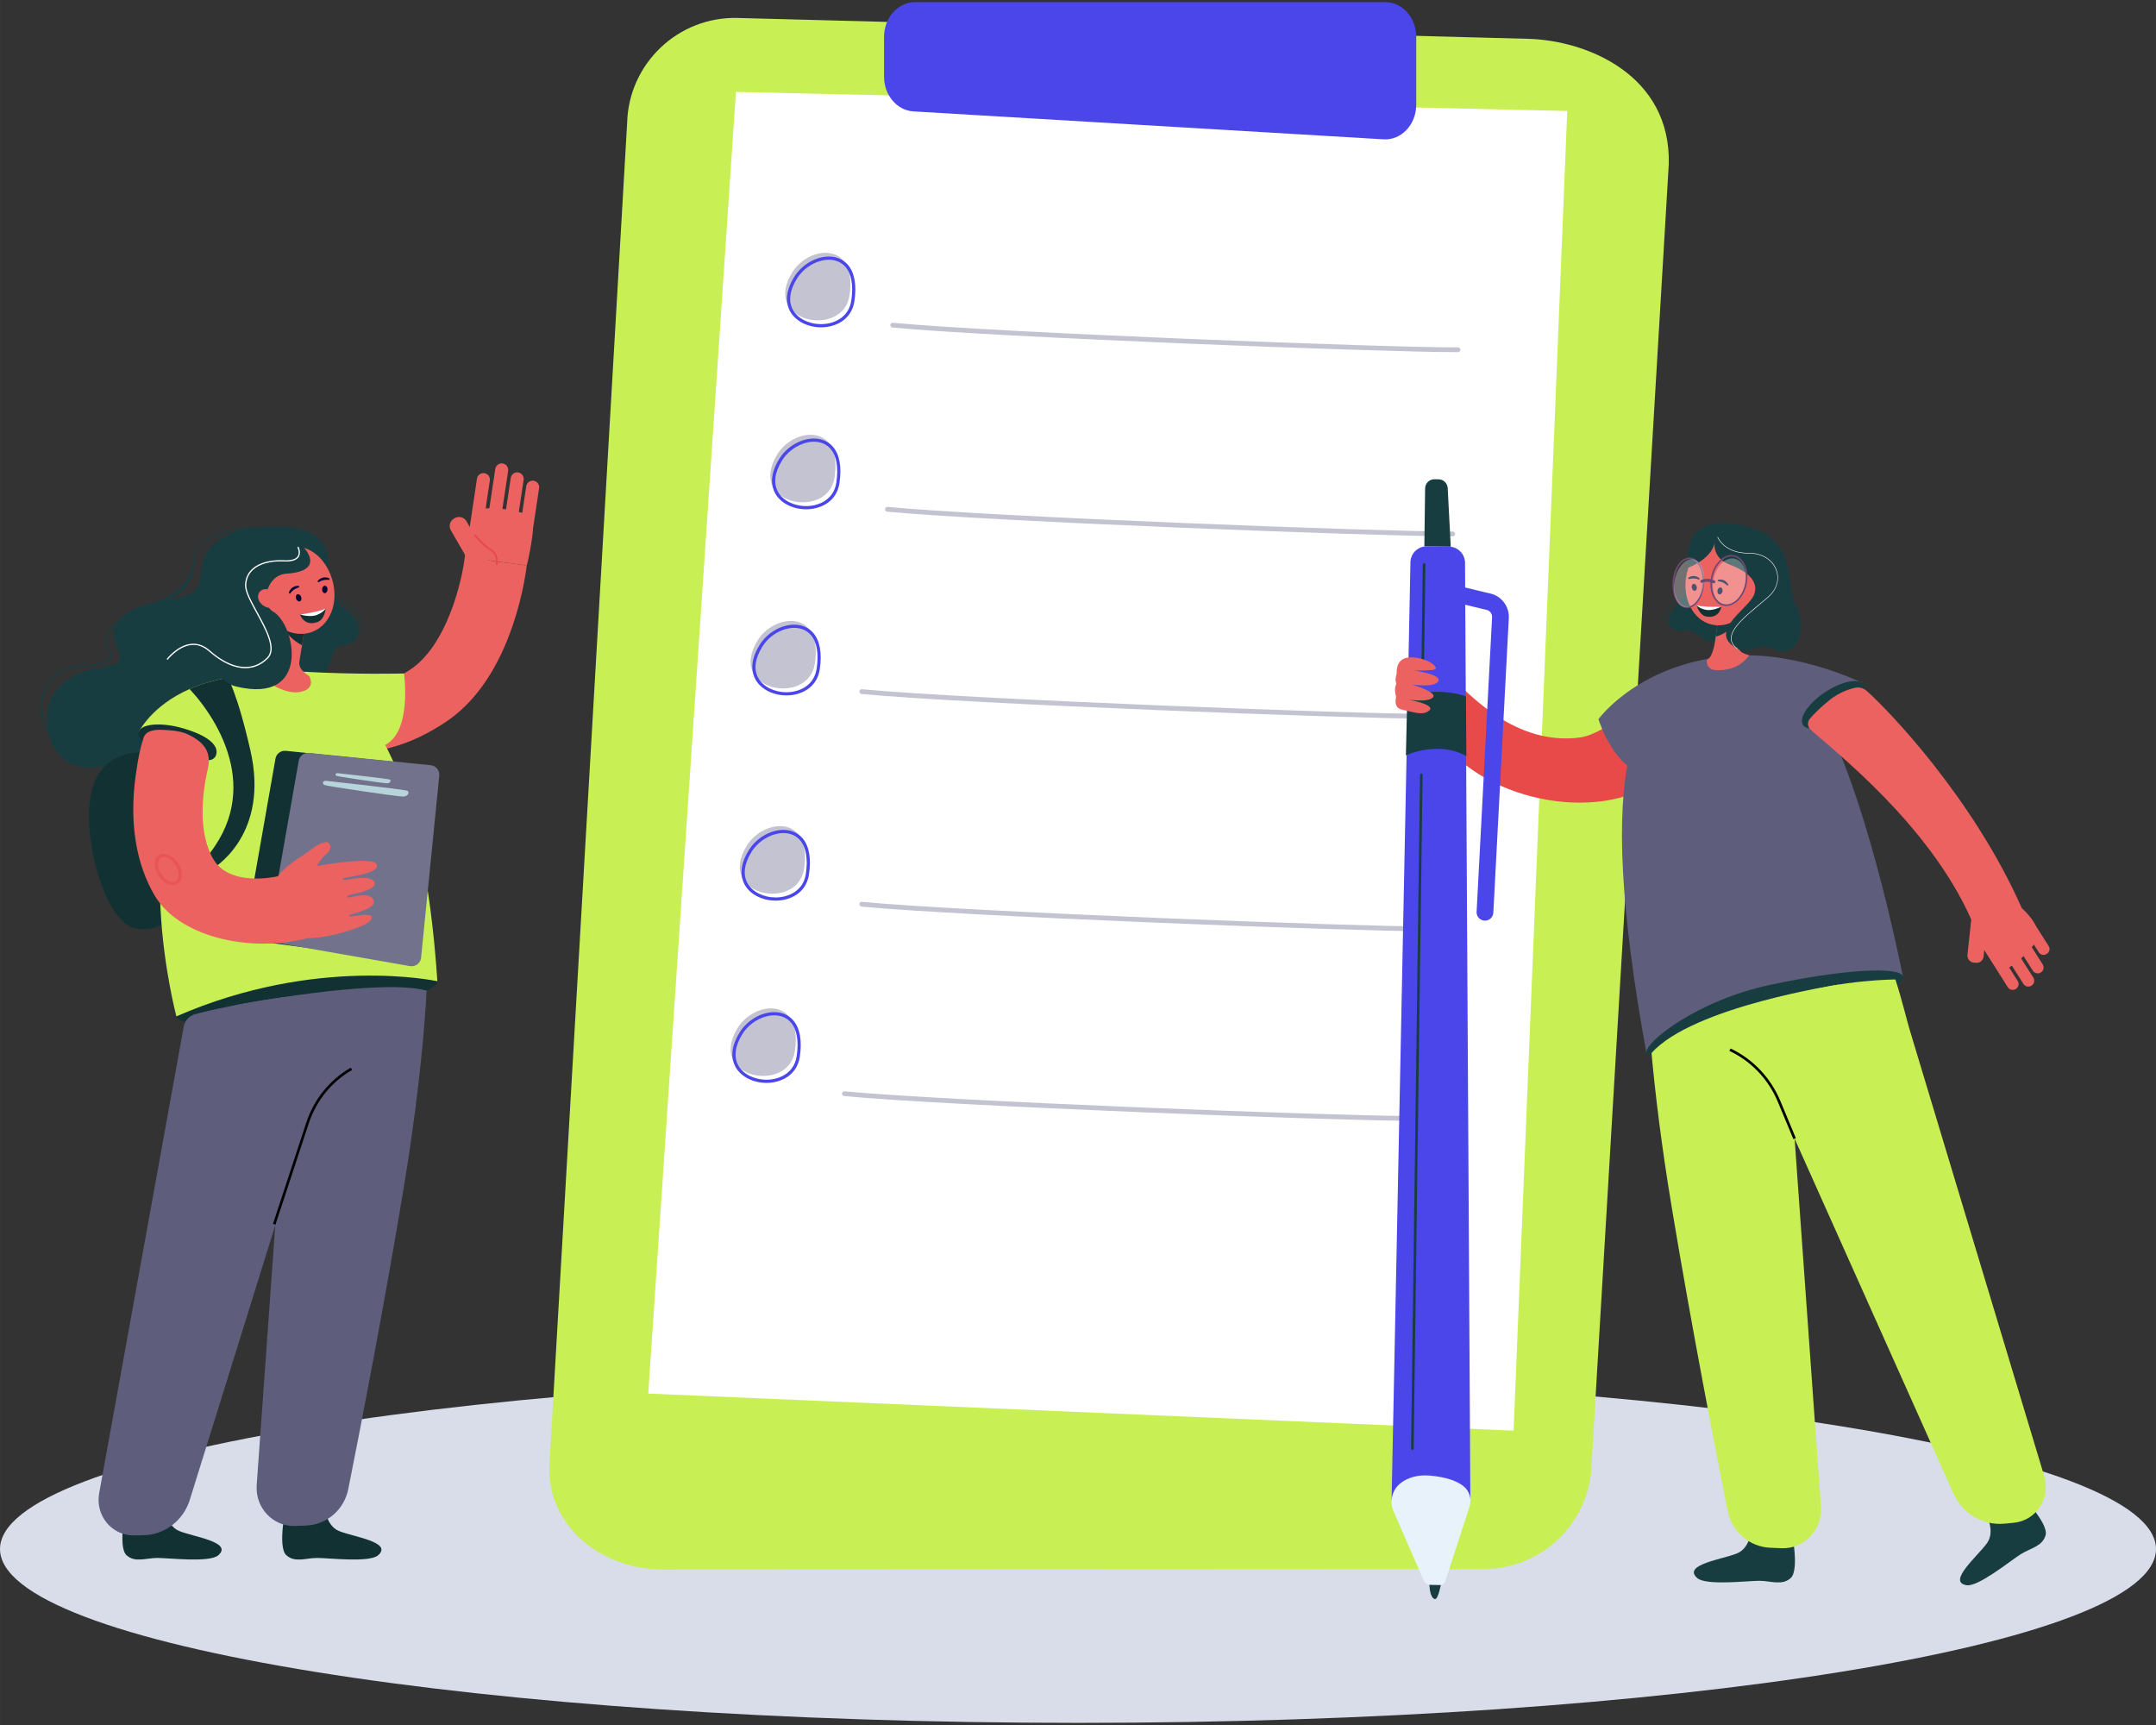<?xml version="1.0" encoding="UTF-8"?>
<!DOCTYPE svg PUBLIC "-//W3C//DTD SVG 1.1//EN" "http://www.w3.org/Graphics/SVG/1.1/DTD/svg11.dtd">
<!-- Creator: CorelDRAW 2019 (64-Bit) -->
<svg xmlns="http://www.w3.org/2000/svg" xml:space="preserve" width="84.667mm" height="67.733mm" version="1.1" style="shape-rendering:geometricPrecision; text-rendering:geometricPrecision; image-rendering:optimizeQuality; fill-rule:evenodd; clip-rule:evenodd"
viewBox="0 0 8466.66 6773.32"
 xmlns:xlink="http://www.w3.org/1999/xlink"
 xmlns:xodm="http://www.corel.com/coreldraw/odm/2003">
 <rect x="0" y="0" width="8466.66" height="6773.32" fill="#333333" stroke="none"/>
 <defs>
  <style type="text/css">
   <![CDATA[
    .fil13 {fill:#010101;fill-rule:nonzero}
    .fil10 {fill:#050533;fill-rule:nonzero}
    .fil15 {fill:#080334;fill-rule:nonzero}
    .fil9 {fill:#113133;fill-rule:nonzero}
    .fil8 {fill:#183D41;fill-rule:nonzero}
    .fil3 {fill:#4A46E9;fill-rule:nonzero}
    .fil7 {fill:#5E5D7C;fill-rule:nonzero}
    .fil11 {fill:#6E4975;fill-rule:nonzero}
    .fil16 {fill:#72728C;fill-rule:nonzero}
    .fil17 {fill:#B8D4DB;fill-rule:nonzero}
    .fil4 {fill:#C3C3D1;fill-rule:nonzero}
    .fil1 {fill:#C8EF53;fill-rule:nonzero}
    .fil0 {fill:#D8DDE9;fill-rule:nonzero}
    .fil5 {fill:#E84949;fill-rule:nonzero}
    .fil14 {fill:#E8F2FB;fill-rule:nonzero}
    .fil6 {fill:#EB6260;fill-rule:nonzero}
    .fil2 {fill:white;fill-rule:nonzero}
    .fil12 {fill:white;fill-rule:nonzero;fill-opacity:0.302}
    .fil18 {fill:#E84949;fill-rule:nonzero;fill-opacity:0.502}
   ]]>
  </style>
 </defs>
 <g id="Capa_x0020_1">
  <g id="_204619200">
   <g>
    <g>
     <path class="fil0" d="M8466.66 6082.47c0,376.97 -1895.32,682.56 -4233.33,682.56 -2338.01,0 -4233.34,-305.59 -4233.34,-682.56 0,-376.98 1895.33,-682.58 4233.34,-682.58 2338.01,0 4233.33,305.6 4233.33,682.58z"/>
    </g>
   </g>
   <g>
    <g>
     <path class="fil1" d="M2588.73 6162.36c-233.03,-6.15 -437.66,-171.18 -431.52,-404.2l305.61 -5276.16c6.15,-233.04 200.75,-417.63 433.78,-411.49l3104.03 81.88c233.03,6.15 561.91,143.05 552.68,492.82l-303.12 5103.94c-6.15,233.03 -200.73,417.61 -433.75,411.46l-3227.71 1.75z"/>
     <polygon class="fil2" points="2890.08,360.83 6154.63,435.79 5943.93,5617.58 2545.69,5472.09 "/>
     <path class="fil3" d="M5433.51 547.09l-1846.58 -109.69c-64.58,-3.84 -115.2,-63.68 -115.2,-136.2l0 -156.51c0,-75.32 54.46,-136.39 121.64,-136.39l1846.57 0c67.18,0 121.64,61.07 121.64,136.39l0 266.21c0,78.16 -58.47,140.33 -128.07,136.19z"/>
    </g>
    <path class="fil4" d="M3111.12 1069.43c-122.17,197.79 199.89,259.24 224.88,90.58 31.87,-215.15 -159.29,-196.77 -224.88,-90.58z"/>
    <g>
     <path class="fil3" d="M3224.57 1285.25l-0.01 0c-52.76,0 -100.47,-24.44 -121.56,-62.26 -14.69,-26.33 -23.83,-71.27 16.02,-135.78 29.45,-47.69 84.06,-79.74 135.89,-79.74 30.61,0 56.49,11.23 74.81,32.46 26.09,30.24 34.96,79.36 25.68,142.05 -11.29,76.22 -77.53,103.27 -130.83,103.27zm30.34 -265.28l0 0c-46.92,0 -98.42,30.35 -125.26,73.8 -29.02,46.98 -34.46,89.57 -15.74,123.13 18.92,33.94 62.35,55.85 110.65,55.86l0.01 0c48.33,0 108.34,-24.25 118.47,-92.61 8.74,-58.99 0.86,-104.65 -22.79,-132.05 -15.87,-18.4 -38.47,-28.13 -65.34,-28.13z"/>
    </g>
    <path class="fil4" d="M3052.44 1783.93c-122.17,197.79 199.9,259.24 224.88,90.58 31.88,-215.15 -159.29,-196.77 -224.88,-90.58z"/>
    <g>
     <path class="fil3" d="M3165.9 1999.75l-0.02 0c-52.75,0 -100.47,-24.44 -121.56,-62.26 -14.68,-26.33 -23.83,-71.27 16.03,-135.78 29.45,-47.69 84.06,-79.74 135.88,-79.74 30.62,0 56.49,11.23 74.81,32.46 26.09,30.24 34.97,79.36 25.68,142.05 -11.29,76.22 -77.53,103.27 -130.82,103.27zm30.33 -265.28l0 0c-46.91,0 -98.42,30.35 -125.26,73.8 -29.02,46.98 -34.46,89.56 -15.74,123.13 18.92,33.93 62.36,55.85 110.65,55.86l0.02 0c48.32,0 108.34,-24.25 118.46,-92.61 8.74,-58.98 0.86,-104.65 -22.78,-132.05 -15.87,-18.4 -38.47,-28.13 -65.35,-28.13z"/>
    </g>
    <path class="fil4" d="M2975.09 2514.81c-122.17,197.79 199.89,259.24 224.88,90.57 31.87,-215.14 -159.29,-196.77 -224.88,-90.57z"/>
    <g>
     <path class="fil3" d="M3088.54 2730.62l-0.02 0c-52.75,0 -100.47,-24.44 -121.56,-62.26 -14.68,-26.33 -23.82,-71.27 16.03,-135.79 29.45,-47.68 84.06,-79.73 135.88,-79.73 30.62,0 56.49,11.23 74.81,32.46 26.1,30.24 34.97,79.36 25.69,142.05 -11.3,76.22 -77.53,103.27 -130.83,103.27zm30.33 -265.28l0 0c-46.91,0 -98.41,30.35 -125.25,73.8 -29.02,46.98 -34.46,89.56 -15.74,123.13 18.91,33.93 62.35,55.85 110.64,55.86l0.02 0c48.33,0 108.34,-24.25 118.47,-92.61 8.74,-58.99 0.86,-104.65 -22.79,-132.05 -15.87,-18.4 -38.47,-28.13 -65.35,-28.13z"/>
    </g>
    <path class="fil4" d="M2932.73 3320.61c-122.17,197.78 199.89,259.24 224.88,90.57 31.87,-215.14 -159.29,-196.77 -224.88,-90.57z"/>
    <g>
     <path class="fil3" d="M3046.18 3536.42l-0.01 0c-52.76,0 -100.47,-24.44 -121.56,-62.26 -14.69,-26.33 -23.83,-71.27 16.02,-135.78 29.45,-47.69 84.06,-79.74 135.89,-79.74 30.61,0 56.49,11.23 74.81,32.47 26.09,30.23 34.96,79.35 25.68,142.04 -11.29,76.22 -77.53,103.27 -130.83,103.27zm30.34 -265.28l0 0c-46.91,0 -98.42,30.35 -125.26,73.8 -29.02,46.98 -34.46,89.57 -15.74,123.14 18.92,33.92 62.35,55.84 110.65,55.85l0.01 0c48.33,0 108.34,-24.25 118.47,-92.61 8.74,-58.99 0.86,-104.65 -22.79,-132.05 -15.87,-18.4 -38.47,-28.13 -65.34,-28.13z"/>
    </g>
    <path class="fil4" d="M2896.69 4036.26c-122.17,197.79 199.89,259.24 224.88,90.58 31.88,-215.15 -159.29,-196.78 -224.88,-90.58z"/>
    <g>
     <path class="fil3" d="M3010.14 4252.08l-0.01 0c-52.76,-0.01 -100.47,-24.45 -121.56,-62.27 -14.69,-26.33 -23.83,-71.26 16.02,-135.79 29.46,-47.68 84.06,-79.73 135.89,-79.73 30.62,0 56.49,11.23 74.81,32.47 26.09,30.24 34.97,79.36 25.68,142.04 -11.29,76.23 -77.53,103.28 -130.83,103.28zm30.34 -265.29l0 0c-46.91,0 -98.42,30.35 -125.26,73.8 -29.02,46.98 -34.46,89.57 -15.74,123.14 18.92,33.93 62.35,55.85 110.65,55.86l0.01 0c48.33,0 108.34,-24.26 118.47,-92.62 8.74,-58.98 0.86,-104.64 -22.78,-132.05 -15.88,-18.4 -38.47,-28.13 -65.35,-28.13z"/>
    </g>
    <g>
     <path class="fil4" d="M5717.35 1382.81c-285.66,0 -1811.54,-58.38 -2212.54,-96.79 -5.15,-0.49 -8.93,-5.07 -8.44,-10.22 0.5,-5.15 5.19,-8.94 10.22,-8.43 404.74,38.77 1956.52,98.04 2219.02,96.69l0.04 0c5.16,0 9.35,4.16 9.37,9.32 0.03,5.18 -4.15,9.39 -9.32,9.42 -2.65,0.01 -5.45,0.01 -8.35,0.01z"/>
    </g>
    <g>
     <path class="fil4" d="M5696.72 2105.87c-285.66,0 -1811.53,-58.38 -2212.53,-96.79 -5.16,-0.5 -8.94,-5.07 -8.44,-10.22 0.49,-5.15 5.12,-8.94 10.22,-8.44 400.63,38.37 1925.11,96.71 2210.67,96.71 2.92,0 5.68,0 8.34,-0.02l0.05 0c5.15,0 9.34,4.17 9.37,9.33 0.02,5.17 -4.16,9.39 -9.33,9.41 -2.65,0.02 -5.45,0.02 -8.35,0.02z"/>
    </g>
    <g>
     <path class="fil4" d="M5595.91 2821.82c-285.63,0 -1811.49,-58.38 -2212.53,-96.78 -5.15,-0.5 -8.92,-5.08 -8.43,-10.22 0.49,-5.16 5.15,-8.98 10.22,-8.44 404.76,38.77 1956.39,97.87 2219.01,96.68l0.04 0c5.16,0 9.34,4.17 9.37,9.33 0.02,5.17 -4.16,9.39 -9.33,9.41 -2.64,0.02 -5.44,0.02 -8.35,0.02z"/>
    </g>
    <g>
     <path class="fil4" d="M5595.91 3656.62c-285.65,0 -1811.52,-58.38 -2212.53,-96.79 -5.15,-0.5 -8.92,-5.07 -8.43,-10.22 0.49,-5.16 5.15,-8.97 10.22,-8.44 404.72,38.77 1956.28,97.75 2219.01,96.69l0.04 0c5.16,0 9.34,4.17 9.37,9.33 0.02,5.17 -4.16,9.39 -9.33,9.41 -2.64,0.02 -5.44,0.02 -8.35,0.02z"/>
    </g>
    <g>
     <path class="fil4" d="M5527.51 4400.58c-285.66,0 -1811.53,-58.38 -2212.53,-96.79 -5.15,-0.5 -8.93,-5.07 -8.44,-10.22 0.5,-5.15 5.18,-8.97 10.22,-8.43 400.63,38.37 1925.11,96.71 2210.67,96.71 2.92,0 5.68,-0.01 8.34,-0.02l0.05 0c5.15,0 9.34,4.17 9.37,9.33 0.02,5.17 -4.16,9.38 -9.33,9.41 -2.65,0.01 -5.45,0.01 -8.35,0.01z"/>
    </g>
   </g>
   <g>
    <g>
     <g>
      <g>
       <path class="fil5" d="M5716.86 2764.47l-8.04 1.43c-15.05,2.65 -29.55,-7.49 -32.21,-22.54l-25.92 -146.6c-2.66,-15.04 7.47,-29.54 22.53,-32.2l8.05 -1.42c15.04,-2.66 29.54,7.48 32.2,22.52l25.93 146.6c2.65,15.06 -7.48,29.54 -22.54,32.21z"/>
      </g>
      <g>
       <path class="fil5" d="M5639.17 2848.69c0,0 -107.28,-30.36 -149.73,-113.47 -14.69,-28.77 48.67,-177.36 83.54,-167.72 34.87,9.65 149.49,124.16 149.49,124.16l-83.3 157.03z"/>
      </g>
     </g>
     <g>
      <g>
       <g>
        <path class="fil5" d="M5617.48 2840.03c-30.12,-41.9 100.51,-156.79 100.51,-156.79 15.5,-7.33 208.74,250.89 487.45,212.42 99.26,-13.7 257.7,-156.17 271.28,-179.03 1.81,-3.05 196.18,107.4 196.18,107.4 -24.6,41.41 -68.3,178.25 -185.62,254.15 -242.72,157.01 -720.68,55.68 -869.8,-238.15z"/>
       </g>
      </g>
      <g>
       <g>
        <path class="fil6" d="M7896.95 3633.01c10.67,-6.77 24.94,-3.58 31.71,7.09l93.01 146.69c6.76,10.68 3.57,24.94 -7.1,31.72 -10.67,6.77 -24.95,3.57 -31.72,-7.12l-93.01 -146.67c-6.77,-10.67 -3.57,-24.94 7.11,-31.71z"/>
       </g>
       <g>
        <path class="fil6" d="M7846.9 3664.72l0.7 -0.45c10.48,-6.64 24.51,-3.49 31.14,6.99l106.3 167.63c6.65,10.49 3.51,24.51 -6.96,31.14l-0.71 0.45c-10.48,6.65 -24.5,3.51 -31.15,-6.97l-106.29 -167.64c-6.65,-10.49 -3.5,-24.5 6.97,-31.15z"/>
       </g>
       <g>
        <path class="fil6" d="M7772.74 3576.53l8.13 0.87c15.2,1.64 26.3,15.4 24.67,30.6l-15.9 148.02c-1.64,15.2 -15.4,26.3 -30.6,24.67l-8.13 -0.88c-15.2,-1.63 -26.3,-15.4 -24.65,-30.59l15.89 -148.03c1.63,-15.2 15.4,-26.29 30.59,-24.66z"/>
       </g>
       <g>
        <path class="fil6" d="M7797.57 3696.01c10.68,-6.77 24.95,-3.57 31.71,7.1l94.19 148.53c6.77,10.68 3.56,24.95 -7.1,31.72 -10.68,6.77 -24.95,3.57 -31.72,-7.1l-94.19 -148.54c-6.76,-10.68 -3.57,-24.95 7.11,-31.71z"/>
       </g>
       <g>
        <path class="fil6" d="M7870.82 3517.25c0,0 116.82,60.03 134.46,151.67 6.1,31.71 -118.34,155.8 -149.15,136.83 -30.81,-18.96 -109.02,-160.84 -109.02,-160.84l123.71 -127.66z"/>
       </g>
       <g>
        <path class="fil6" d="M7944.81 3602.43l2.76 -1.74c9.89,-6.28 23.12,-3.32 29.39,6.58l68.38 107.85c6.27,9.89 3.31,23.12 -6.58,29.39l-2.75 1.74c-9.9,6.27 -23.13,3.32 -29.41,-6.58l-68.37 -107.83c-6.28,-9.9 -3.32,-23.13 6.58,-29.41z"/>
       </g>
      </g>
      <g>
       <path class="fil7" d="M7116.3 2742.3c0,0 -133.19,-206.95 -416.64,-129.65 -283.45,77.29 -444.46,366.39 -234.11,1522.24 0,0 328.15,-350.32 1007.25,-300.34 0,0 -153.79,-792.62 -356.5,-1092.25z"/>
      </g>
      <g>
       <path class="fil7" d="M7313.86 2681.63l-172.13 177.12c0,0 -508.34,174.14 -652.4,181.47 -144.07,7.33 -212.11,-216.26 -212.11,-216.26 0,0 161.41,-225.02 531.76,-249.42 254.78,-16.77 504.88,107.09 504.88,107.09z"/>
      </g>
      <g>
       <g>
        <path class="fil8" d="M6580.57 2474.4l1.48 -3.06c-0.34,-0.18 -34.89,-17.2 -39.7,-44.4 -2.49,-14.11 3.41,-28.66 17.56,-43.25 6.65,-6.87 12.75,-13.06 18.34,-18.71 38.52,-39.06 52.92,-53.68 53.36,-92.55l-3.41 -0.03c-0.42,37.49 -13.52,50.76 -52.39,90.18 -5.58,5.66 -11.69,11.86 -18.35,18.73 -14.96,15.43 -21.17,30.98 -18.48,46.24 5.13,28.92 40.1,46.14 41.59,46.85z"/>
       </g>
       <g>
        <path class="fil8" d="M6629.91 2272.42c0,0 -0.05,60.3 -51.48,112.03 -51.43,51.73 -19.73,104.9 37,93.2 56.72,-11.71 61.81,58.44 135.83,36.7 74.03,-21.74 -121.35,-241.93 -121.35,-241.93z"/>
       </g>
       <g>
        <path class="fil6" d="M6868.93 2573.07c-27.98,-9.44 -39.24,-12.06 -44.77,-41.06l-17.11 -89.76 -5 -26.23 -29.4 -154.23 -21.84 148.24 -13.1 88.98 -3.73 25.36c-2.3,15.52 -12.05,55.28 -25.2,62.25 -14.03,7.42 -4.64,42.19 25.85,44.51 96.41,7.33 134.3,-58.06 134.3,-58.06z"/>
       </g>
       <g>
        <path class="fil8" d="M6807.74 2439.87c-0.21,0.8 -0.44,1.6 -0.69,2.38 -13.92,46.26 -69.1,57.09 -69.1,57.09l-0.24 -0.33 13.1 -88.98c16.63,-2.23 39.82,-3.16 51.24,5.99 5.97,4.79 8.72,12.32 5.69,23.85z"/>
       </g>
       <g>
        <path class="fil6" d="M6623.78 2253.26c20.7,-93.41 98.87,-155.52 174.57,-138.73 75.71,16.79 120.3,106.12 99.59,199.52 -20.71,93.41 -98.88,155.52 -174.59,138.73 -75.71,-16.78 -120.29,-106.12 -99.57,-199.52z"/>
       </g>
       <g>
        <path class="fil6" d="M6873.95 2335.5c-18.81,11.38 -40.86,8.09 -49.24,-7.36 -8.39,-15.45 0.06,-37.2 18.88,-48.58 18.82,-11.39 40.87,-8.09 49.25,7.35 8.38,15.45 -0.08,37.21 -18.89,48.59z"/>
       </g>
       <g>
        <path class="fil9" d="M6662.76 2376.73c0,0 46.6,11.46 97.06,5.4 0,0 -6.34,47.01 -57.75,38.86 -29.89,-4.74 -39.31,-44.26 -39.31,-44.26z"/>
       </g>
       <g>
        <path class="fil2" d="M6662.76 2376.73c0,0 9.25,11.91 35.71,17.66 26.46,5.74 61.35,-12.26 61.35,-12.26 0,0 -59.86,2.99 -97.06,-5.4z"/>
       </g>
       <g>
        <g>
         <path class="fil10" d="M6747.24 2282.35c-0.87,-0.45 -1.51,-1.28 -1.68,-2.32 -0.27,-1.73 0.89,-3.38 2.63,-3.66 1.03,-0.16 24.41,-6.31 38.38,17.95 0.87,1.53 0.42,3.47 -1.1,4.39 -1.51,0.9 -3.16,0.18 -4.39,-1.1 -12.18,-12.79 -30.99,-15.07 -31.85,-14.93 -0.71,0.1 -1.41,-0.02 -1.99,-0.33z"/>
        </g>
       </g>
       <g>
        <path class="fil10" d="M6764.31 2322.08c-1.42,7.5 -6.96,12.74 -12.41,11.71 -5.43,-1.02 -8.69,-7.93 -7.27,-15.42 1.41,-7.48 6.96,-12.72 12.39,-11.7 5.45,1.02 8.7,7.92 7.29,15.41z"/>
       </g>
       <g>
        <g>
         <path class="fil10" d="M6632.33 2273.92c-0.96,-0.09 -1.88,-0.61 -2.42,-1.5 -0.93,-1.5 -0.47,-3.46 1.03,-4.39 0.88,-0.55 20.16,-15.13 42.31,1.98 1.41,1.08 1.72,3.05 0.67,4.47 -1.05,1.42 -2.86,1.38 -4.47,0.66 -16.15,-7.19 -34.41,-2.12 -35.15,-1.67 -0.61,0.37 -1.3,0.51 -1.97,0.45z"/>
        </g>
       </g>
       <g>
        <path class="fil10" d="M6663.26 2304.16c1.54,7.47 -1.6,14.42 -7.01,15.55 -5.42,1.12 -11.06,-4.02 -12.61,-11.49 -1.54,-7.46 1.6,-14.42 7,-15.54 5.42,-1.12 11.07,4.02 12.62,11.48z"/>
       </g>
       <g>
        <path class="fil8" d="M6733.35 2132.28c0,0 -10.05,59.34 61,85.6 71.07,26.24 114.73,68.46 93.18,119.06 -21.54,50.61 -163.95,133.94 -86.55,195.61 77.41,61.67 76.48,-21.53 166.53,17.69 90.06,39.21 134.89,-82.71 86.27,-170.02 -48.63,-87.31 20.41,-274.49 -224.5,-319.82 -244.92,-45.34 -198.88,168.3 -198.88,168.3 0,0 88.72,-31.59 102.95,-96.42z"/>
       </g>
       <g>
        <path class="fil2" d="M6823.57 2548.96l1.15 -1.68c-16.32,-11.21 -24.59,-23.8 -25.28,-38.51 -1.91,-40.71 56.72,-89.65 108.45,-132.82 13.73,-11.46 26.7,-22.28 38.39,-32.77 32.57,-29.2 43.95,-70.13 29.7,-106.82 -15.66,-40.36 -56.72,-65.28 -107.35,-65.28 -1.18,0 -2.36,0.02 -3.54,0.02 -48.36,0 -77.96,-16.72 -94.36,-30.86 -17.99,-15.54 -24.37,-31.41 -24.43,-31.57l-1.89 0.74c0.27,0.67 6.58,16.41 24.92,32.28 16.64,14.4 46.72,31.44 95.76,31.44 1.18,0 2.36,-0.03 3.54,-0.01 49.78,0 90.1,24.42 105.46,63.96 14.15,36.44 3.25,75.53 -29.16,104.59 -11.68,10.46 -24.62,21.27 -38.34,32.72 -52.09,43.47 -111.13,92.76 -109.18,134.48 0.71,15.16 9.5,28.65 26.16,40.09z"/>
       </g>
       <g>
        <g>
         <path class="fil11" d="M6603.23 2380.98c-18.9,-12.14 -31.97,-38.9 -34.91,-71.56 -4.79,-53.23 18.57,-106.05 52.11,-117.75 12.52,-4.54 25.09,-2.85 36.4,4.36 18.91,12.15 31.97,38.92 34.94,71.48 4.81,53.15 -18.57,106.05 -52.13,117.85 -7.53,2.68 -15.08,3.13 -22.36,1.52 -4.84,-1.08 -9.53,-3.05 -14.05,-5.9zm82.28 -112.82l0 0c-2.74,-30.76 -14.74,-55.71 -32.07,-66.86 -9.78,-6.15 -20.39,-7.49 -30.92,-3.8 -31.04,10.87 -52.54,60.87 -47.96,111.35 2.76,30.69 14.74,55.72 32.07,66.88 9.71,6.03 20.39,7.47 30.88,3.79 31.06,-10.97 52.6,-60.95 48,-111.36z"/>
        </g>
       </g>
       <g>
        <path class="fil12" d="M6857.51 2270.4c0.29,50.74 -28.79,98.68 -64.94,107.1 -36.16,8.43 -65.7,-25.88 -66,-76.6 -0.29,-50.73 28.79,-98.68 64.94,-107.1 36.16,-8.42 65.7,25.88 66,76.6z"/>
       </g>
       <g>
        <path class="fil12" d="M6692.18 2271.85c0.26,50.96 -26.09,100.32 -58.86,110.23 -32.77,9.92 -59.55,-23.35 -59.83,-74.31 -0.26,-50.95 26.08,-100.3 58.85,-110.22 32.77,-9.92 59.56,23.35 59.84,74.3z"/>
       </g>
       <g>
        <g>
         <path class="fil11" d="M6746.8 2368.05c-18.81,-14.9 -29.77,-41.56 -30.07,-73.18 -0.56,-54.23 31.33,-105.62 71.1,-114.55 16.01,-3.58 31.32,-0.09 44.44,10.22 18.76,14.88 29.68,41.55 29.95,73.05 0.59,54.34 -31.3,105.72 -71.09,114.57 -7.9,1.86 -15.63,1.9 -23,0.26 -7.54,-1.67 -14.71,-5.2 -21.33,-10.37zm42.37 -181.7l0 0c-37,8.35 -66.7,56.98 -66.22,108.43 0.3,29.29 10.67,54.9 27.75,68.4 11.5,8.84 25.05,11.94 39.08,8.95 37.05,-8.35 66.75,-56.98 66.23,-108.43 -0.28,-29.2 -10.62,-54.72 -27.64,-68.29 -5.82,-4.62 -12.21,-7.71 -18.96,-9.2 -6.48,-1.44 -13.29,-1.37 -20.24,0.14z"/>
        </g>
       </g>
       <g>
        <g>
         <path class="fil11" d="M6681.7 2288.49c1.28,0.29 2.65,0.13 3.9,-0.51 0.74,-0.4 18.07,-8.67 42.47,1.83 2.9,1.1 6.4,-0.06 7.7,-3.01 1.3,-2.95 -0.06,-6.39 -3.03,-7.61 -29.34,-13.26 -51.48,-2.07 -52.45,-1.64 -2.84,1.49 -3.98,5.03 -2.48,7.86 0.78,1.66 2.26,2.72 3.89,3.08z"/>
        </g>
       </g>
      </g>
      <g>
       <path class="fil8" d="M7320 2688.77c17.82,27.81 -21.35,85.7 -87.49,129.29 -66.14,43.6 -134.21,56.41 -152.02,28.59 -17.82,-27.81 21.36,-85.7 87.49,-129.3 66.14,-43.59 134.2,-56.4 152.02,-28.58z"/>
      </g>
      <g>
       <g>
        <path class="fil6" d="M7740.76 3609.75l199.04 -43.72c-192.75,-434.74 -524.57,-778.07 -609.39,-853.4 -12.48,-11.07 -29.43,-15.42 -45.72,-11.83 -24.87,5.45 -63.26,18.42 -101.29,49.14 -37.03,29.92 -61.34,55.22 -75.99,72.34 -10.7,12.53 -9.67,31.24 2.5,42.34 89.09,81.28 464.37,369.68 630.85,745.13z"/>
       </g>
      </g>
      <g>
       <path class="fil8" d="M7472.8 3834.55c9.1,41.23 -188.68,127.83 -474.62,189.26 -285.95,61.43 -523.54,152.3 -532.63,111.08 -9.1,-41.22 197.73,-205.82 483.67,-267.24 285.94,-61.43 514.48,-74.31 523.58,-33.1z"/>
      </g>
      <g>
       <path class="fil8" d="M6879.53 5993.93c0,0 -2.07,82.27 -57.73,105.47 -55.66,23.21 -216.95,44.15 -156.68,97.04 34.58,30.35 197.55,10.74 243.56,10.73 46.02,0 89.22,20.05 123.41,-10.74 37.62,-33.89 0,-202.5 0,-202.5 0,0 -39.71,20.68 -75.42,19.76 -51.45,-1.33 -77.14,-19.76 -77.14,-19.76z"/>
      </g>
      <g>
       <path class="fil8" d="M7795.88 5938.71c0,0 42.24,70.62 7.6,120 -34.61,49.38 -159.72,153.31 -80.5,165.78 45.45,7.15 172.68,-96.56 211.56,-121.17 38.88,-24.6 86.11,-30.75 98.54,-75.06 13.67,-48.75 -108.29,-171.12 -108.29,-171.12 0,0 -22.49,38.71 -53.16,57.02 -44.2,26.39 -75.75,24.55 -75.75,24.55z"/>
      </g>
      <g>
       <path class="fil1" d="M6485.58 4134.87c14.27,157.38 38.61,360.78 79.85,608.81 79.35,476.91 173.04,957.46 218.93,1187.83 16.48,82.44 85.77,142.67 167.93,145.94l44.15 1.76c88.78,3.59 160.9,-72.68 154.42,-163.41l-103.36 -1444.61 -8.18 -114 -19.82 -370.35c-68.28,21.88 149.97,-79.89 103.38,-33.24l100.12 -87.94c0,0 -574.83,86.37 -737.42,269.21z"/>
      </g>
      <g>
       <path class="fil1" d="M6835.98 3988.75l211.52 482.44 622.92 1391.34c35.02,79.91 115.88,128.32 200.95,120.28l37.09 -3.53c87.53,-8.29 145.25,-96.51 119.53,-182.65l-530 -1757.77c-4.9,-14.4 -31.18,-121.73 -54.7,-192.77 0,0 -210.7,0.07 -405.29,62.45 -68.29,21.89 -155.43,33.56 -202.02,80.21z"/>
      </g>
      <g>
       <path class="fil13" d="M7042.67 4473l9.62 -4 -61.23 -146.99c-38.11,-90.8 -107.41,-163.58 -195.13,-204.96l-4.46 9.43c85.4,40.27 152.88,111.15 189.98,199.54l61.22 146.98z"/>
      </g>
     </g>
    </g>
    <g>
     <g>
      <path class="fil8" d="M5658.15 6223.04c0,0 -10.56,58.12 -23.19,55.85 -20.38,-3.64 -21.7,-56.44 -21.7,-56.44l44.89 0.59z"/>
     </g>
     <g>
      <path class="fil3" d="M5683.71 2331.68c0,-2.56 0.31,-5.15 0.93,-7.75 4.28,-17.66 22.04,-28.5 39.7,-24.24l133.82 32.37c0.87,0.21 1.74,0.45 2.59,0.74 40.14,13.27 66.64,52.01 64.4,94.24l-60.76 1156.77c-0.95,18.14 -16.43,32.06 -34.57,31.12 -18.14,-0.96 -32.21,-16.49 -31.11,-34.57l60.76 -1156.77c0.71,-12.36 -6.84,-23.69 -18.34,-27.98l-132.26 -31.99c-15.04,-3.64 -25.16,-17.1 -25.16,-31.94z"/>
     </g>
     <g>
      <path class="fil3" d="M5464.91 5887.7l73.92 -3679.97c0.82,-35.08 29.74,-62.96 64.83,-62.49l86.42 1.15c34.83,0.46 62.9,28.71 63.14,63.55l20.82 3675.29 -309.13 2.47z"/>
     </g>
     <g>
      <path class="fil8" d="M5697.14 2146.48l-11.97 -229.93c-1,-19.13 -16.67,-34.21 -35.83,-34.47l-16.05 -0.21c-20.07,-0.26 -36.57,15.79 -36.83,35.87l-3.02 227.36 103.7 1.38z"/>
     </g>
     <g>
      <path class="fil8" d="M5756.84 2734.38c0,0 -94.17,-38.39 -230.32,-3.07l-5.51 234.42c0,0 127.24,-59.04 237.45,3.15l-1.62 -234.5z"/>
     </g>
     <g>
      <path class="fil14" d="M5657.9 6223.04l-41.05 -0.55c-11.44,-0.15 -21.74,-6.99 -26.31,-17.49l-117.84 -270.42c-17.24,-39.57 -5.66,-86.28 28.98,-112.02 25.32,-18.81 62.29,-33.17 115.06,-28.39 67.51,6.12 106.91,22.95 129.9,40.98 24.37,19.11 33.69,51.75 24.12,81.21l-95.7 294.39c-2.42,7.41 -9.37,12.39 -17.16,12.29z"/>
     </g>
     <g>
      <path class="fil8" d="M5582.23 2607.36c0,-0.03 0,-0.05 0,-0.08l5.2 -391.23c0.04,-2.79 2.33,-5.02 5.13,-4.98 2.77,0.03 4.99,2.3 4.99,5.05 0,0.03 0,0.05 0,0.07l-5.2 391.23c-0.04,2.79 -2.34,5.03 -5.13,4.98 -2.77,-0.03 -4.99,-2.29 -4.99,-5.04z"/>
      <g>
       <g>
        <path class="fil6" d="M5484.99 2643.21c0,0 -5.55,-56.77 46.31,-61.46 66.06,-5.98 136.31,44.58 94.5,48.94 -37.07,3.87 -73.24,2.09 -73.24,2.09 0,0 109.66,14.84 95.78,41.85 -13.88,27.02 -104.11,13.39 -104.11,13.39 0,0 103.81,29.61 82.43,50.89 -21.38,21.27 -100.51,7.31 -100.51,7.31 0,0 112.41,19.07 87.01,43.2 -25.41,24.13 -72.39,3.21 -102.37,-1.65 -28.34,-4.6 -34.54,-24.35 -28.16,-51.36 0,0 -9.28,-30.59 -0.64,-47.19 3.3,-6.36 -2,-14.07 -1.8,-19.12 0.41,-9.66 4.8,-26.89 4.8,-26.89z"/>
       </g>
      </g>
     </g>
     <g>
      <path class="fil8" d="M5541.29 5688.24c0,-0.01 0,-0.04 0.01,-0.06l35.15 -2645.83c0.03,-2.79 2.34,-5.03 5.13,-4.99 2.77,0.04 4.99,2.29 4.99,5.06 0,0.02 0,0.04 0,0.07l-35.16 2645.82c-0.03,2.79 -2.33,5.03 -5.13,4.99 -2.76,-0.03 -4.99,-2.29 -4.99,-5.06z"/>
     </g>
    </g>
   </g>
   <g>
    <g>
     <path class="fil8" d="M1047.86 2089.89c0,0 -109.8,-39.03 -209.16,47.09 -99.35,86.12 16.37,190.33 -158.62,214.64 -126.23,17.54 -277.19,64.52 -222.29,186.43 54.91,121.91 -99.34,44.09 -213.81,147.35 -114.47,103.25 -62.1,353.42 138.17,326.55 200.26,-26.86 127.91,130.96 371.16,182.17 243.24,51.2 248.76,-571.88 248.76,-571.88l45.79 -532.35z"/>
    </g>
    <g>
     <path class="fil9" d="M584.2 2956.21c0,0 -173.81,-28.48 -221.89,140.65 -48.08,169.13 45.79,513.99 160.96,545.93 115.17,31.94 185.72,-73.96 185.72,-73.96l-124.79 -612.62z"/>
    </g>
    <g>
     <g>
      <path class="fil6" d="M1771.76 2819.89c104.98,-78.38 186.41,-201.35 242.28,-366.02 42.2,-124.36 53.99,-229.1 54.47,-233.49l-243.43 -32.29 121.72 16.15 -121.69 -16.4c-10.22,89.93 -68.53,344.44 -213.97,441.39 -66.05,44 -190.04,97.71 -287.58,69.72l-33.11 237.98c166.03,47.65 335.02,-18.3 459.83,-101.84 7.26,-4.86 14.43,-9.94 21.48,-15.2z"/>
     </g>
    </g>
    <g>
     <path class="fil6" d="M2059.02 2131.09c13.86,2.09 26.91,-7.55 28.99,-21.42l28.99 -192.93c2.08,-13.87 -7.56,-26.91 -21.42,-29 -13.87,-2.08 -26.92,7.56 -29,21.42l-28.98 192.94c-2.09,13.86 7.55,26.91 21.42,28.99z"/>
    </g>
    <g>
     <path class="fil6" d="M1994.82 2121.25l0 0c13.9,2.09 26.97,-7.57 29.06,-21.46l32.4 -215.66c2.08,-13.9 -7.58,-26.97 -21.47,-29.06 -13.89,-2.09 -26.97,7.58 -29.06,21.47l-32.39 215.66c-2.09,13.89 7.57,26.97 21.46,29.05z"/>
    </g>
    <g>
     <path class="fil6" d="M1930.15 2111.54c13.9,2.09 26.97,-7.58 29.06,-21.47l36.23 -241.18c2.09,-13.9 -7.57,-26.97 -21.46,-29.06 -13.9,-2.09 -26.97,7.58 -29.06,21.47l-36.23 241.18c-2.09,13.9 7.57,26.97 21.46,29.06z"/>
    </g>
    <g>
     <path class="fil6" d="M1896.24 2233.11l3.22 -1.86c15.99,-9.22 21.54,-29.85 12.32,-45.85l-79.98 -138.71c-9.22,-16 -29.86,-21.54 -45.85,-12.32l-3.22 1.86c-16,9.22 -21.55,29.86 -12.32,45.86l79.97 138.71c9.23,15.99 29.86,21.53 45.86,12.31z"/>
    </g>
    <g>
     <path class="fil6" d="M1865.48 2101.83c13.9,2.08 26.97,-7.58 29.06,-21.47l29.04 -193.34c2.09,-13.89 -7.57,-26.96 -21.47,-29.05 -13.89,-2.09 -26.96,7.57 -29.05,21.47l-29.04 193.33c-2.09,13.89 7.57,26.97 21.46,29.06z"/>
    </g>
    <g>
     <path class="fil6" d="M2069.02 2220.46c0,0 36.5,-152.6 19.82,-184.4 -16.67,-31.79 -199.2,-58.35 -222.01,-25.22 -22.81,33.13 -41.7,177.02 -41.7,177.02l243.89 32.6z"/>
    </g>
    <g>
     <path class="fil8" d="M1280.04 2274.53c0,0 14.67,71.62 84.8,123.1 70.14,51.49 47.84,138.85 -18.52,135.93 -66.37,-2.92 -29.12,173.62 -169.36,142.51 -86.8,-19.26 103.08,-401.54 103.08,-401.54z"/>
    </g>
    <g>
     <path class="fil9" d="M1274.34 5908.07c0,0 2.03,80.76 56.67,103.54 54.64,22.78 212.97,43.34 153.81,95.26 -33.95,29.79 -193.93,10.54 -239.1,10.54 -45.17,0 -87.58,19.68 -121.15,-10.55 -36.92,-33.26 0.01,-198.79 0.01,-198.79 0,0 38.97,20.31 74.03,19.39 50.51,-1.3 75.73,-19.39 75.73,-19.39z"/>
    </g>
    <g>
     <path class="fil9" d="M646.79 5908.06c0,0 2.03,80.76 56.67,103.53 54.65,22.78 212.98,43.34 153.81,95.26 -33.95,29.8 -193.93,10.54 -239.1,10.54 -45.17,0 -87.58,19.69 -121.15,-10.54 -36.92,-33.27 0.01,-198.8 0.01,-198.8 0,0 38.98,20.31 74.03,19.4 50.52,-1.31 75.73,-19.39 75.73,-19.39z"/>
    </g>
    <g>
     <path class="fil7" d="M1680.48 3694.24c0,0 10.11,338.04 -97.79,986.51 -77.89,468.14 -169.84,939.89 -214.95,1166.05 -16.14,80.9 -84.18,140.05 -164.82,143.28l-43.33 1.74c-87.19,3.5 -157.95,-71.4 -151.58,-160.44l109.46 -1530.07 26.98 -503.6 536.03 -103.47z"/>
    </g>
    <g>
     <path class="fil9" d="M693.54 3991.72c4.98,41.15 237.62,36.15 522.45,0.1 284.84,-36.05 506.55,-97.76 501.57,-138.91 -4.97,-41.13 -234.75,-46.14 -519.58,-10.09 -284.84,36.06 -509.41,107.76 -504.44,148.9z"/>
    </g>
    <g>
     <path class="fil7" d="M1353.47 3935.69l-608.11 1953.44c-25.46,81.77 -99.07,137.8 -182.93,139.24l-36.55 0.62c-86.3,1.47 -152.27,-78.32 -136.54,-165.16l332.66 -1835.51c4.83,-21.82 20.93,-39.16 41.97,-45.24 114.06,-32.89 600.69,-128.18 589.5,-47.39z"/>
    </g>
    <g>
     <path class="fil1" d="M788.64 2867.05c0,0 80.92,-227.64 369.14,-217.29 288.23,10.36 505.86,389.11 559.78,1203.15 0,0 -471.97,-103.48 -1024.86,137.95 0,0 -197.94,-738.98 95.94,-1123.81z"/>
    </g>
    <g>
     <path class="fil1" d="M1512.73 2924.81c-8.43,4.27 -17.69,7.38 -27.96,9.27 -84.54,15.31 -322.02,30.45 -495.77,39.99 -31.84,1.72 -61.52,3.28 -87.76,4.6 -66.62,3.39 -110.84,5.38 -110.84,5.38l-59.19 -26.23 -186.67 -82.88c0,0 48.6,-102.85 199.65,-169.25l0.06 -0.06c42.16,-18.53 92.25,-34.22 151.55,-44.04 44.22,-7.33 93.48,-11.38 148.29,-10.93 42.16,0.33 70.95,-3.94 113.72,-0.89 1.44,0.11 2.72,0.17 3.88,0.17 19.97,0 7.55,-13.76 30.23,-12.43 206.92,11.93 394.59,6.93 394.59,6.93 0,0 32.29,226.84 -73.78,280.37z"/>
    </g>
    <g>
     <path class="fil13" d="M1081.68 4808.8l-9.72 -3.2 130.78 -397.56c30.2,-91.81 92.33,-168.44 174.96,-215.77l5.08 8.88c-80.43,46.08 -140.91,120.68 -170.32,210.09l-130.78 397.56z"/>
    </g>
    <g>
     <path class="fil7" d="M922.56 3947.13c0,0 568.48,-108.59 752.79,-57.37l-88.38 130.99 -328.58 18.59 -335.83 -92.21z"/>
    </g>
    <g>
     <g>
      <path class="fil8" d="M1381.78 2524.65l6.02 -7.16c0.32,-0.35 32.35,-34.87 29.09,-73 -1.67,-19.56 -12.31,-36.86 -31.61,-51.4 -9.12,-6.86 -17.45,-13.03 -25.08,-18.68 -52.56,-38.91 -72.23,-53.47 -82.12,-99.46l3.92 -0.84c9.57,44.52 28.91,58.83 80.59,97.08 7.63,5.66 15.97,11.83 25.09,18.7 20.27,15.27 31.44,33.53 33.21,54.28 3.4,39.93 -37.74,79.03 -39.11,80.48z"/>
     </g>
    </g>
    <g>
     <path class="fil6" d="M1082.31 2576.13l47.39 -122.84 11.8 12.79 78.69 -146.33 -25.07 156.57 -15.06 93.97 -4.24 26.47c-7.28,33.05 38.54,57.6 38.54,57.6 10,19.95 16.07,51.13 -33.33,62.24 -58.05,13.06 -150.76,-38.81 -178.96,-94.36 0,0 65.44,-18.6 80.24,-46.11z"/>
    </g>
    <g>
     <path class="fil9" d="M1128.4 2467.57c-0.05,0.87 -6.21,7.32 -5.87,8.13 13.48,32.21 63.4,57.97 63.4,57.97l9.19 -57.35c-16.08,-7.53 -39.19,-15.85 -53.62,-10.24 -7.55,2.94 -12.5,-11.12 -13.1,1.49z"/>
    </g>
    <g>
     <g>
      <path class="fil6" d="M1296.93 2253.95c-38.44,-93.67 -131.15,-144.34 -207.07,-113.18 -75.92,31.16 -106.3,132.35 -67.86,226.01 38.44,93.66 131.15,144.33 207.07,113.17 75.92,-31.15 106.3,-132.34 67.86,-226z"/>
     </g>
     <g>
      <path class="fil9" d="M1278.53 2389.72c0,0 -46.51,20.36 -100.23,23.13 0,0 15.09,47.89 67.22,30.12 30.32,-10.34 33.01,-53.25 33.01,-53.25z"/>
     </g>
     <g>
      <path class="fil2" d="M1278.53 2389.72c0,0 -7.49,14.09 -34.05,24.86 -26.55,10.76 -66.18,-1.73 -66.18,-1.73 0,0 62.96,-7.67 100.23,-23.13z"/>
     </g>
     <g>
      <g>
       <path class="fil15" d="M1173.43 2306.54c0.82,-0.62 1.34,-1.61 1.32,-2.71 -0.01,-1.87 -1.53,-3.36 -3.39,-3.35 -1.1,0.01 -26.59,-2.18 -36.78,25.63 -0.64,1.76 0.18,3.71 1.93,4.38 1.74,0.68 3.33,-0.37 4.37,-1.92 10.4,-15.55 29.62,-21.32 30.53,-21.33 0.76,-0.01 1.46,-0.27 2.02,-0.7z"/>
      </g>
     </g>
     <g>
      <path class="fil15" d="M1162.79 2351.06c2.83,7.55 9.56,12.02 15.04,9.97 5.49,-2.05 7.64,-9.84 4.82,-17.39 -2.83,-7.56 -9.56,-12.02 -15.04,-9.97 -5.48,2.04 -7.64,9.83 -4.82,17.39z"/>
     </g>
     <g>
      <g>
       <path class="fil15" d="M1291.73 2277.04c0.99,-0.27 1.85,-0.99 2.25,-2.01 0.7,-1.73 -0.13,-3.69 -1.86,-4.39 -1.02,-0.41 -23.75,-12.14 -43.77,9.7 -1.26,1.37 -1.24,3.49 0.11,4.78 1.36,1.28 3.23,0.92 4.79,-0.12 15.53,-10.41 35.5,-8.42 36.34,-8.09 0.71,0.28 1.45,0.31 2.14,0.13z"/>
      </g>
     </g>
     <g>
      <path class="fil15" d="M1264.94 2314.14c-0.27,8.06 4.25,14.76 10.11,14.95 5.84,0.19 10.8,-6.18 11.07,-14.25 0.27,-8.06 -4.26,-14.75 -10.11,-14.94 -5.85,-0.2 -10.81,6.18 -11.07,14.24z"/>
     </g>
    </g>
    <g>
     <g>
      <path class="fil8" d="M541.03 2391.85l-1.41 -4.78c97.35,-28.72 207.69,-61.28 219.37,-189.73 4.35,-47.88 45.75,-85.23 119.72,-108 55.4,-17.05 122.66,-18.54 123.21,-18.57l-12.17 3.43c-2.16,0.11 -222.84,12.2 -225.8,123.59 -3.98,149.88 -124.05,164.89 -222.92,194.06z"/>
     </g>
    </g>
    <g>
     <path class="fil8" d="M200.68 2893.69c-42.97,-54.09 -52.95,-126.36 -26.06,-188.62 21.79,-50.44 64.39,-83.04 113.97,-87.21 68.51,-5.77 133.38,-14.37 144.06,-38 3.85,-8.54 0.95,-19.13 -8.88,-32.39 -8.19,-11.04 -11.22,-23.42 -8.98,-36.79 6.67,-40.01 57.65,-75.43 59.82,-76.92l2.82 4.11c-0.51,0.36 -51.41,35.73 -57.73,73.64 -2,11.98 0.72,23.08 8.07,32.99 11.01,14.84 14.09,27.08 9.42,37.41 -11.12,24.62 -64.94,33.91 -148.18,40.92 -47.71,4.01 -88.76,35.5 -109.81,84.21 -26.16,60.57 -16.44,130.9 25.39,183.55l-3.91 3.1z"/>
    </g>
    <g>
     <g>
      <path class="fil9" d="M1633.54 3037.42c2.04,-20.5 -12.9,-38.78 -33.4,-40.85l-477.86 -48.33c-19.46,-1.97 -37.15,11.42 -40.53,30.68l-117.99 671.45c-3.57,20.32 10.01,39.68 30.33,43.24l522.92 69.18c21.38,3.74 43.05,11.17 45.2,-10.43l71.33 -714.94z"/>
     </g>
     <g>
      <path class="fil16" d="M1724.97 3045.58c2.04,-20.5 -12.9,-38.78 -33.4,-40.85l-477.86 -48.33c-19.47,-1.97 -37.15,11.42 -40.53,30.69l-117.99 671.44c-3.57,20.32 10.01,39.68 30.34,43.24l524.52 91.82c21.38,3.75 41.44,-11.47 43.59,-33.06l71.33 -714.95z"/>
     </g>
     <g>
      <g>
       <path class="fil17" d="M1282.04 3066.15c0,0 312.63,33.94 319.14,39.57 6.5,5.65 2.91,22.44 -20.06,22 -22.97,-0.44 -297.05,-40.48 -307.02,-45.37 -9.97,-4.89 -7.74,-17.92 7.94,-16.2z"/>
      </g>
      <g>
       <path class="fil17" d="M1326.55 3036.01c0,0 201.07,21.82 205.26,25.45 4.18,3.63 1.87,14.43 -12.9,14.15 -14.78,-0.29 -191.05,-26.04 -197.47,-29.18 -6.41,-3.14 -4.97,-11.53 5.11,-10.42z"/>
      </g>
     </g>
    </g>
    <g>
     <path class="fil9" d="M544.54 2874.93c-9,35.41 45.05,58.27 148.72,86.49 103.67,28.21 147.06,35.73 156.05,0.32 8.99,-35.4 -32.3,-74.31 -135.73,-103.4 -75.9,-21.34 -160.05,-18.81 -169.04,16.59z"/>
    </g>
    <g>
     <path class="fil5" d="M1950.34 2219.07c-0.26,0 -0.52,-0.02 -0.78,-0.08 -1.95,-0.43 -3.18,-2.35 -2.76,-4.3 0.32,-1.44 7.33,-35.39 -21.42,-52.63 -31.62,-18.95 -61.48,-56.41 -62.73,-57.99 -1.24,-1.57 -0.98,-3.84 0.59,-5.08 1.56,-1.24 3.83,-0.97 5.07,0.59 0.31,0.38 30.31,38.01 60.78,56.28 33.27,19.95 24.86,59.98 24.77,60.38 -0.37,1.69 -1.86,2.83 -3.52,2.83z"/>
    </g>
    <g>
     <path class="fil9" d="M830.4 3413.92l-27.07 -38.72c120.88,-138.62 128.87,-279.81 97.91,-396.53 -17.97,-67.78 -49.09,-127.25 -78.88,-173.3 -40.28,-62.12 -78.17,-99.68 -78.17,-99.68l0.06 -0.06c42.16,-18.53 92.25,-34.22 151.55,-44.04 6.5,13.7 13.54,30.4 21.08,50.7 19.31,51.7 41.94,126.76 66.74,235.77 2,8.82 3.83,17.52 5.38,26.01 59.75,318.97 -158.6,439.85 -158.6,439.85z"/>
    </g>
    <g>
     <path class="fil6" d="M1471.43 3470.46c0.16,-39.22 -103.25,-17.04 -103.25,-17.04 -5.32,0.78 -22.02,2.65 -23.95,-2.37l-0.06 -0.15c-1.32,-3.4 37.08,-8.68 40.67,-9.32 26.41,-4.66 111.88,-20.67 93.45,-49.52 -19.67,-30.81 -234.5,8.6 -234.5,8.6 -0.21,0.03 -0.34,-0.22 -0.2,-0.38 0,0 20.67,-33.04 30.93,-40.65 24.14,-17.86 27.11,-34.93 18.33,-47.71 -2.62,-3.83 -7.07,-5.96 -11.69,-5.53 -9.6,0.9 -28.81,5.59 -54.85,26.23 -37.82,29.99 -114.16,66.74 -146.38,125.91 -9.11,16.73 -77.42,146.97 20.27,200.82 45.05,24.83 114.59,33.54 209.48,11.36l0.02 -0.01c0,0 154.97,-34.66 150.53,-70.05 -2.12,-16.88 -67.79,-3.72 -67.79,-3.72 -4.17,0.61 -20.82,3.22 -20.86,-1 0,-0.05 0,-0.1 0,-0.15 -0.04,-4.37 12.24,-6.85 16.56,-7.48 0,0 80.07,-21.73 80,-43.98 -0.12,-39.66 -55.55,-29.24 -81.55,-23.36 -5.23,1.18 -22.09,6.04 -23.07,0.76 -0.01,-0.05 -0.02,-0.1 -0.03,-0.15 -0.63,-3.38 5.48,-7.06 14.24,-8.54 0,0 93.59,-15.75 93.7,-42.57z"/>
    </g>
    <g>
     <g>
      <path class="fil6" d="M1097.91 3439.37c-104.08,22.93 -214.38,10.65 -258.67,-63.35 -61.5,-102.75 -47.03,-252.86 -23.38,-355.79 12.1,-52.67 -0.3,-94.72 -63.92,-129.58 -26.42,-14.48 -50.02,-22.57 -117.9,-24.95 -32.79,-1.15 -62.42,5.7 -70.59,32.04 -12.8,41.23 -20.66,74.08 -31.11,150.68 -24.79,181.93 1.48,344.31 75.96,469.58 91.42,153.76 358.13,227.27 603.62,165.42 25.85,-6.51 -89.87,-249.37 -114.01,-244.05z"/>
     </g>
    </g>
    <g>
     <path class="fil18" d="M678.55 3475.14c-2.46,0 -5,-0.23 -7.6,-0.68 -17.06,-3.02 -34.7,-15.73 -47.19,-34.03 -21.04,-30.81 -21.29,-66.59 -0.56,-81.46 7.62,-5.46 17.19,-7.37 27.67,-5.52 17.06,3 34.7,15.73 47.19,34.02 21.04,30.81 21.29,66.58 0.56,81.45 -5.73,4.12 -12.57,6.22 -20.07,6.22zm-35.22 -110.11l0 0c-4.14,0 -8.81,0.91 -12.99,3.9 -14.76,10.59 -13.14,40.17 3.54,64.59 10.67,15.62 25.32,26.41 39.2,28.86 4.99,0.88 12.24,1.01 18.4,-3.41 14.76,-10.59 13.14,-40.17 -3.54,-64.59 -10.67,-15.63 -25.32,-26.41 -39.2,-28.86 -1.61,-0.29 -3.45,-0.49 -5.41,-0.49z"/>
    </g>
    <g>
     <path class="fil8" d="M1194.05 2151.12c0,0 87.06,91.38 -69.11,101.45 -80,5.16 -103.04,120.35 -52.36,148.98 87.3,49.32 151.58,366.36 -145.76,294.01 -73.51,-17.88 -46.26,-87.06 -199.88,-79.92 -79.76,3.71 131.21,-53.34 148.01,-152.09 17.73,-104.26 -152.55,-341.68 92.85,-389.12 32.35,-6.25 141.37,-7.62 164.76,-5.12 181.98,19.52 156.54,159.89 156.54,159.89 0,0 -35,-59.27 -95.05,-78.08z"/>
    </g>
    <g>
     <path class="fil6" d="M1036.74 2379.67c19.93,12.01 43.26,8.47 52.1,-7.9 8.83,-16.37 -0.16,-39.36 -20.1,-51.37 -19.94,-12 -43.26,-8.46 -52.1,7.9 -8.84,16.37 0.16,39.37 20.1,51.37z"/>
    </g>
    <g>
     <path class="fil2" d="M963.39 2623.9c-43.77,0 -92.65,-22.23 -142.69,-66.22 -21.55,-18.94 -44.9,-27.32 -69.39,-24.89 -52.15,5.17 -92.82,57.7 -93.22,58.22l-3.88 -2.96c1.7,-2.23 42.38,-54.74 96.62,-60.12 25.87,-2.57 50.48,6.21 73.09,26.08 85.63,75.27 167.5,85.55 224.64,28.2 35.05,-35.18 -5.58,-109.46 -41.43,-175 -23.31,-42.6 -45.32,-82.84 -44.9,-108.92 0.41,-25.58 9.69,-47.04 27.57,-63.81 26.62,-24.95 70.91,-37.26 124.75,-34.65 28.63,1.38 46.94,-3.94 54.49,-15.84 9.33,-14.72 -1.25,-35.01 -1.36,-35.21l4.31 -2.3c0.5,0.94 12.02,23.04 1.17,40.13 -8.55,13.49 -28.38,19.59 -58.85,18.1 -52.5,-2.55 -95.52,9.29 -121.17,33.34 -16.88,15.82 -25.64,36.11 -26.03,60.32 -0.4,24.79 21.32,64.48 44.3,106.5 36.67,67.04 78.24,143.02 40.61,180.79 -25.46,25.56 -55.59,38.23 -88.63,38.24z"/>
    </g>
   </g>
  </g>
 </g>
</svg>
